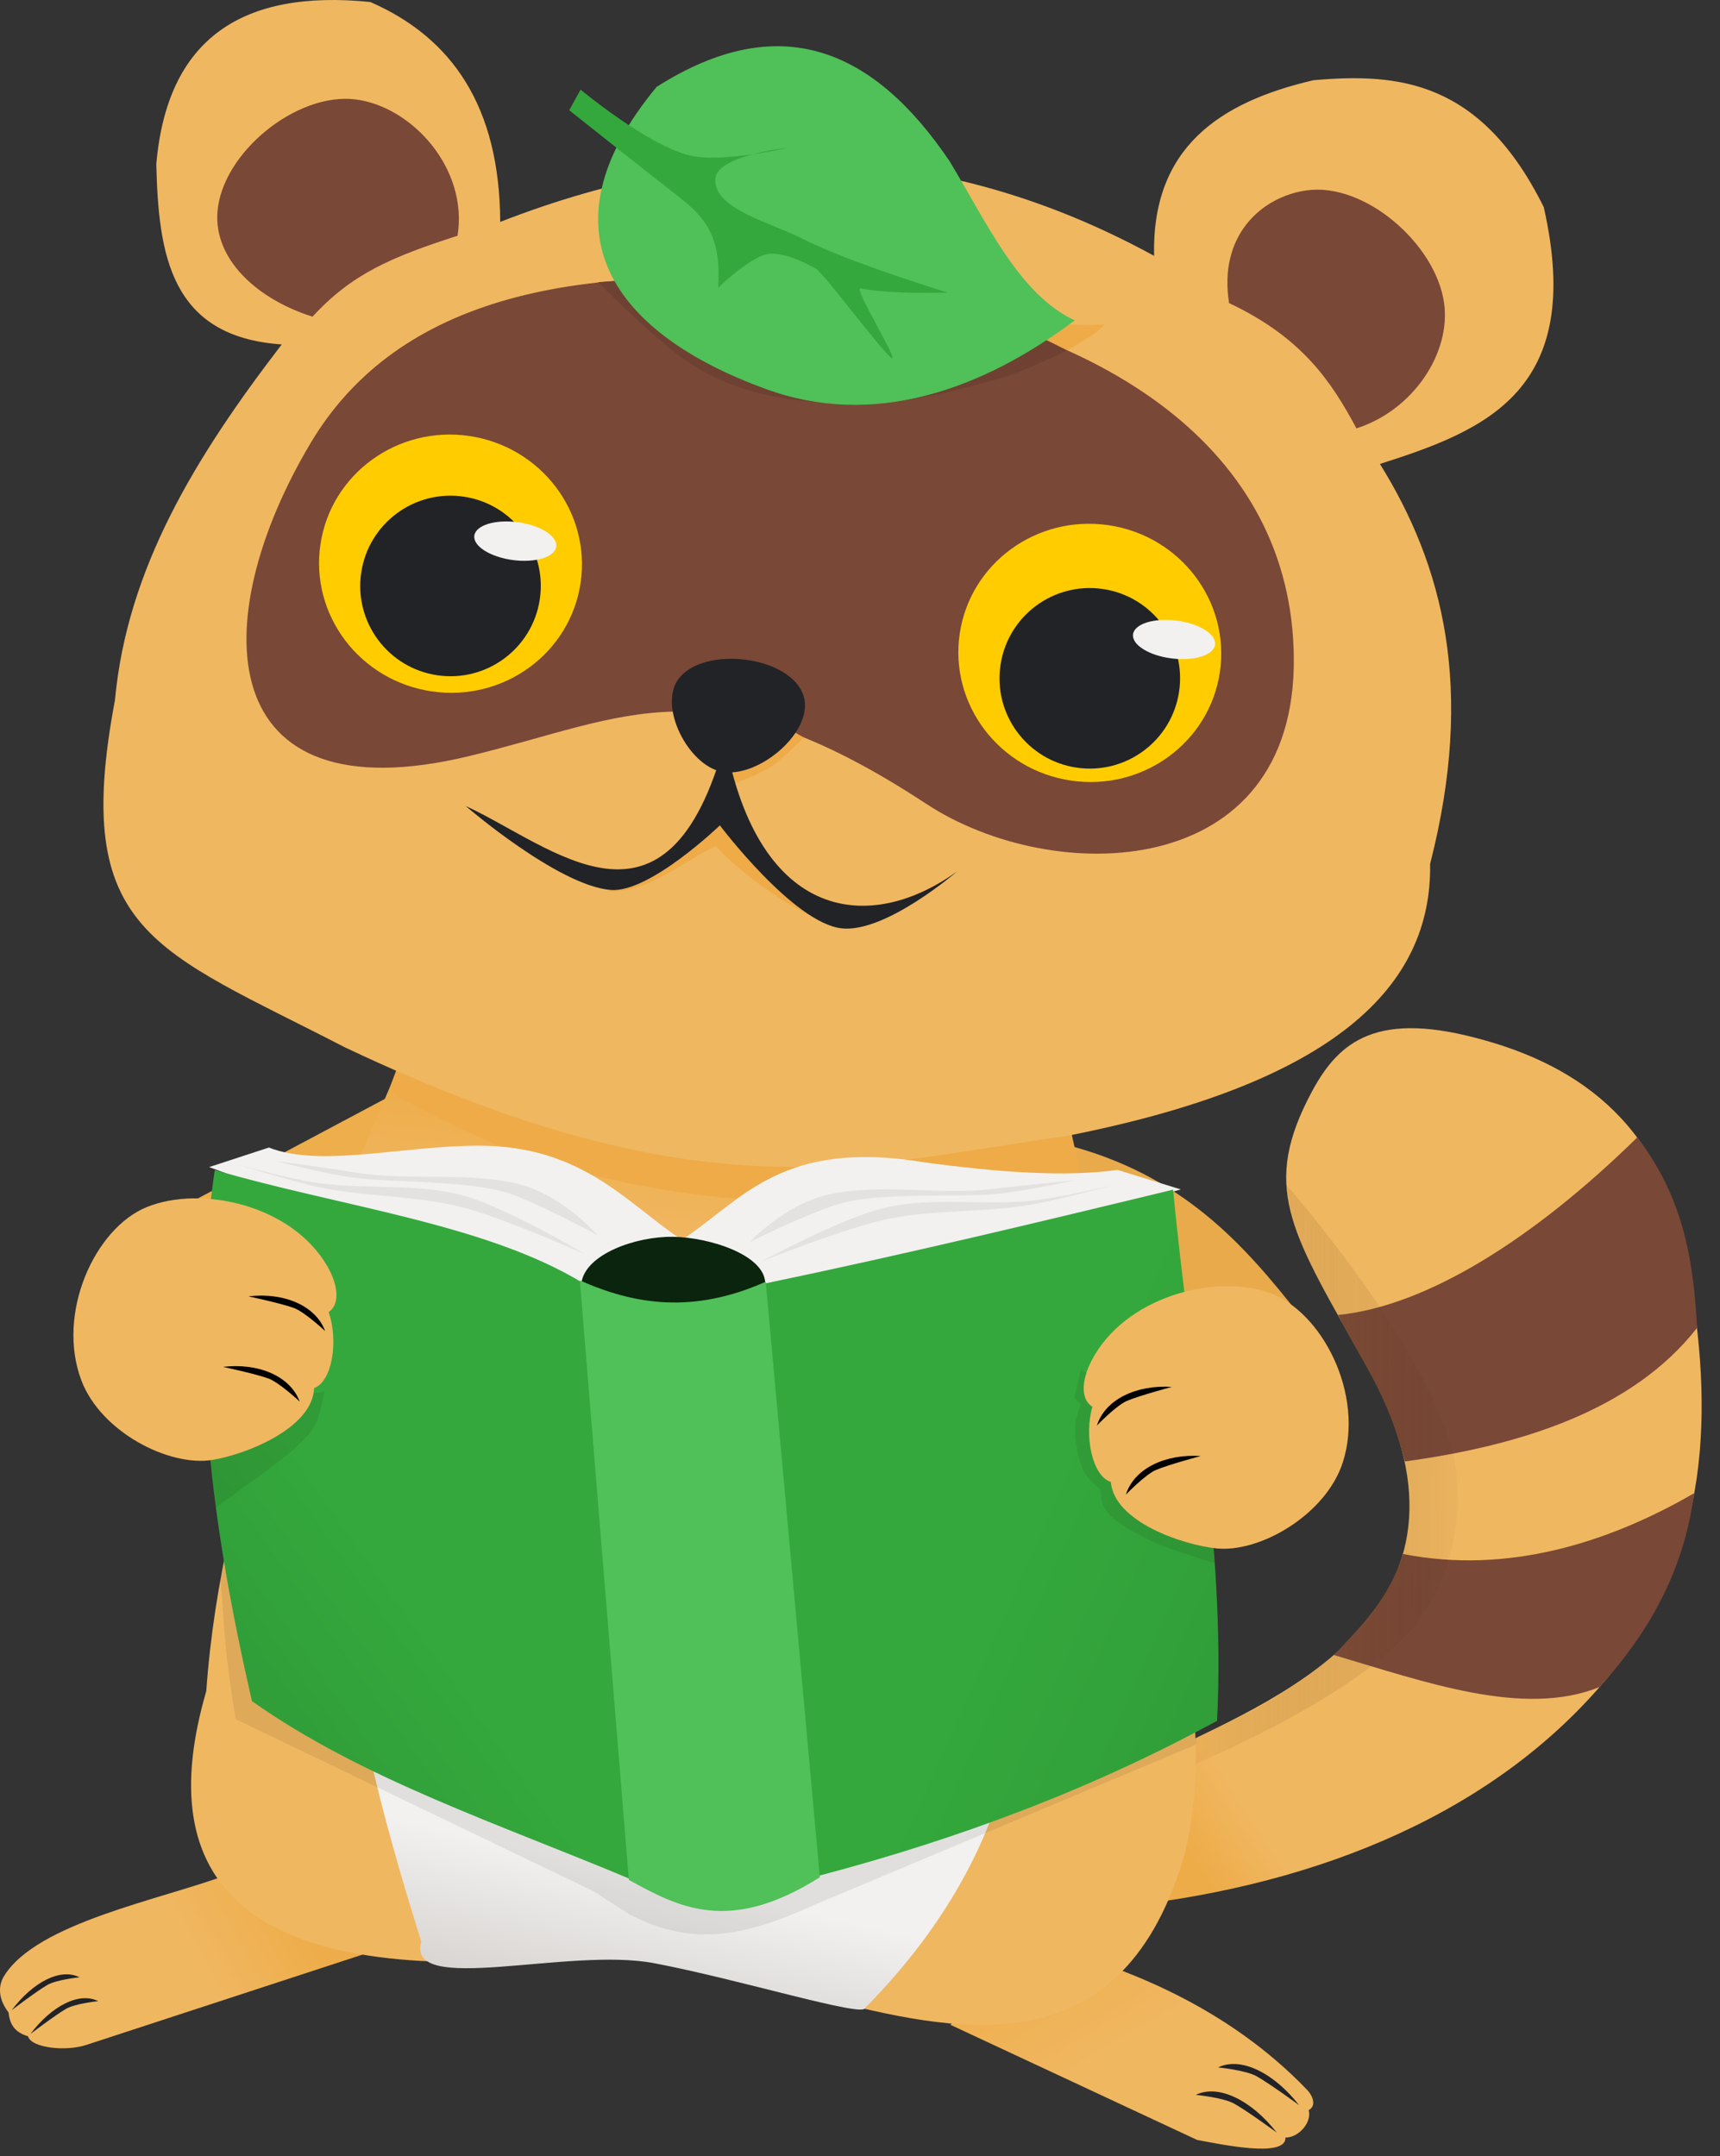 <?xml version="1.0" encoding="UTF-8" standalone="no"?>
<!-- Created with Inkscape (http://www.inkscape.org/) -->

<svg
   width="67mm"
   height="84mm"
   viewBox="0 0 67 84"
   version="1.1"
   id="svg2090"
   inkscape:version="1.1 (c68e22c387, 2021-05-23)"
   sodipodi:docname="ReadingJotoV3.svg"
   xmlns:inkscape="http://www.inkscape.org/namespaces/inkscape"
   xmlns:sodipodi="http://sodipodi.sourceforge.net/DTD/sodipodi-0.dtd"
   xmlns:xlink="http://www.w3.org/1999/xlink"
   xmlns="http://www.w3.org/2000/svg"
   xmlns:svg="http://www.w3.org/2000/svg"
   xmlns:rdf="http://www.w3.org/1999/02/22-rdf-syntax-ns#"
   xmlns:cc="http://creativecommons.org/ns#"
   xmlns:dc="http://purl.org/dc/elements/1.1/">
  <rect x="0" y="0" width="67" height="84" fill="#333333" stroke="none"/>
  <defs
     id="defs2084">
    <linearGradient
       gradientUnits="userSpaceOnUse"
       y2="161.503"
       x2="-132.215"
       y1="161.045"
       x1="-132.712"
       id="linearGradient1847-9-3"
       xlink:href="#linearGradient1845"
       gradientTransform="matrix(3.689,0,0,3.366,574.04,-387.084)" />
    <linearGradient
       id="linearGradient1845">
      <stop
         id="stop1841"
         offset="0"
         style="stop-color:#2e9635;stop-opacity:1" />
      <stop
         id="stop1843"
         offset="1"
         style="stop-color:#34a83c;stop-opacity:1" />
    </linearGradient>
    <linearGradient
       gradientUnits="userSpaceOnUse"
       y2="161.773"
       x2="-122.325"
       y1="162.6"
       x1="-116.743"
       id="linearGradient1855-7-9"
       xlink:href="#linearGradient1853"
       gradientTransform="matrix(2.799,-0.756,0.606,2.242,355.645,-296.306)" />
    <linearGradient
       id="linearGradient1853">
      <stop
         id="stop1849"
         offset="0"
         style="stop-color:#2e9635;stop-opacity:1;" />
      <stop
         id="stop1851"
         offset="1"
         style="stop-color:#2e9635;stop-opacity:0;" />
    </linearGradient>
    <linearGradient
       gradientTransform="matrix(0.493,0,0,0.383,172.767,46.731)"
       y2="17.749"
       x2="-263.572"
       y1="38.116"
       x1="-205.012"
       gradientUnits="userSpaceOnUse"
       id="linearGradient1325-0"
       xlink:href="#linearGradient1299" />
    <linearGradient
       id="linearGradient1299">
      <stop
         id="stop1295"
         offset="0"
         style="stop-color:#2a8931;stop-opacity:1" />
      <stop
         id="stop1297"
         offset="1"
         style="stop-color:#34a83c;stop-opacity:1" />
    </linearGradient>
    <linearGradient
       gradientTransform="matrix(0.493,0,0,0.383,172.767,46.731)"
       gradientUnits="userSpaceOnUse"
       y2="25.54"
       x2="-326.837"
       y1="47.392"
       x1="-366.517"
       id="linearGradient1301-1"
       xlink:href="#linearGradient1299" />
    <linearGradient
       gradientTransform="matrix(2.434,0,0,2.294,121.385,-362.104)"
       gradientUnits="userSpaceOnUse"
       y2="192.445"
       x2="-41.338"
       y1="189.438"
       x1="-40.613"
       id="linearGradient1359-0"
       xlink:href="#linearGradient1365" />
    <linearGradient
       id="linearGradient1365">
      <stop
         style="stop-color:#f2f1f0;stop-opacity:1"
         offset="0"
         id="stop1361" />
      <stop
         style="stop-color:#cfcbc7;stop-opacity:1"
         offset="1"
         id="stop1363" />
    </linearGradient>
    <linearGradient
       gradientUnits="userSpaceOnUse"
       y2="179.702"
       x2="-39.188"
       y1="176.461"
       x1="-38.787"
       id="linearGradient1222-19"
       xlink:href="#linearGradient1220"
       gradientTransform="matrix(2.434,0,0,2.434,121.385,-388.981)" />
    <linearGradient
       id="linearGradient1220">
      <stop
         id="stop1216"
         offset="0"
         style="stop-color:#eda73d;stop-opacity:1" />
      <stop
         id="stop1218"
         offset="1"
         style="stop-color:#f0b761;stop-opacity:1" />
    </linearGradient>
    <linearGradient
       y2="188.993"
       x2="-30.333"
       y1="188.355"
       x1="-29.34"
       gradientTransform="translate(-149.107,-54.254)"
       gradientUnits="userSpaceOnUse"
       id="linearGradient2283-4"
       xlink:href="#linearGradient1259" />
    <linearGradient
       id="linearGradient1259">
      <stop
         id="stop1255"
         offset="0"
         style="stop-color:#f0b761;stop-opacity:1;" />
      <stop
         id="stop1257"
         offset="1"
         style="stop-color:#eeac49;stop-opacity:1" />
    </linearGradient>
    <linearGradient
       gradientUnits="userSpaceOnUse"
       y2="163.031"
       x2="-113.287"
       y1="162.998"
       x1="-118.4"
       id="linearGradient1829-7-5"
       xlink:href="#linearGradient1827"
       gradientTransform="translate(-61.442,-34.344)" />
    <linearGradient
       id="linearGradient1827">
      <stop
         id="stop1823"
         offset="0"
         style="stop-color:#eeab48;stop-opacity:1" />
      <stop
         id="stop1825"
         offset="1"
         style="stop-color:#140c02;stop-opacity:0;" />
    </linearGradient>
    <linearGradient
       gradientUnits="userSpaceOnUse"
       y2="190.782"
       x2="-33.29"
       y1="192.553"
       x1="-32.206"
       id="linearGradient1432-5"
       xlink:href="#linearGradient1371" />
    <linearGradient
       id="linearGradient1371">
      <stop
         id="stop1367"
         offset="0"
         style="stop-color:#f0b761;stop-opacity:1;" />
      <stop
         id="stop1369"
         offset="1"
         style="stop-color:#eead4a;stop-opacity:1" />
    </linearGradient>
    <linearGradient
       gradientUnits="userSpaceOnUse"
       y2="190.226"
       x2="-45.235"
       y1="191.061"
       x1="-46.772"
       id="linearGradient1373-6"
       xlink:href="#linearGradient1371"
       gradientTransform="matrix(2.434,0,0,2.434,121.385,-388.981)" />
    <linearGradient
       gradientTransform="matrix(0.493,0,0,0.383,317.729,119.883)"
       y2="17.749"
       x2="-263.572"
       y1="38.116"
       x1="-205.012"
       gradientUnits="userSpaceOnUse"
       id="linearGradient1325-0-4"
       xlink:href="#linearGradient1299" />
    <linearGradient
       gradientTransform="matrix(0.493,0,0,0.383,317.729,119.883)"
       gradientUnits="userSpaceOnUse"
       y2="25.54"
       x2="-326.837"
       y1="47.392"
       x1="-366.517"
       id="linearGradient1301-1-6"
       xlink:href="#linearGradient1299" />
  </defs>
  <sodipodi:namedview
     id="base"
     pagecolor="#ffffff"
     bordercolor="#666666"
     borderopacity="1.0"
     inkscape:pageopacity="0.0"
     inkscape:pageshadow="2"
     inkscape:zoom="1.979899"
     inkscape:cx="93.439111"
     inkscape:cy="177.02923"
     inkscape:document-units="mm"
     inkscape:current-layer="layer1"
     showgrid="false"
     inkscape:snap-nodes="false"
     inkscape:window-width="2560"
     inkscape:window-height="1377"
     inkscape:window-x="-8"
     inkscape:window-y="-8"
     inkscape:window-maximized="1"
     inkscape:pagecheckerboard="0" />
  <g
     inkscape:label="Ebene 1"
     inkscape:groupmode="layer"
     id="layer1">
    <path
       id="path1481-9"
       d="m 8.848,73.038 c -2.619,0.976 -7.399,1.866 -8.685,3.934 -0.188,0.302 -0.303,0.807 0.171,1.43 0.047,0.449 0.231,0.771 0.756,0.924 0.133,0.461 1.472,0.6 2.27,0.339 l 10.815,-3.537 z"
       style="display:inline;fill:url(#linearGradient1373-6);fill-opacity:1;stroke:none;stroke-width:0.644px;stroke-linecap:butt;stroke-linejoin:miter;stroke-opacity:1"
       inkscape:connector-curvature="0" />
    <path
       id="path1638-0"
       d="m 41.465,44.579 c 4.592,1.171 6.978,3.888 9.17,6.674 l -1.926,5.285 -8.625,-7.187 z"
       style="display:inline;opacity:0.97;fill:#eeae4c;fill-opacity:1;stroke:none;stroke-width:0.644px;stroke-linecap:butt;stroke-linejoin:miter;stroke-opacity:1"
       inkscape:connector-curvature="0"
       sodipodi:nodetypes="ccccc" />
    <path
       id="path1638-82-9"
       d="m 14.988,42.812 -10.694,5.692 2.587,6.325 8.624,-7.187 z"
       style="display:inline;fill:#eeae4c;fill-opacity:1;stroke:none;stroke-width:0.644px;stroke-linecap:butt;stroke-linejoin:miter;stroke-opacity:1"
       inkscape:connector-curvature="0" />
    <g
       style="display:inline"
       id="g1439-6"
       transform="matrix(2.907,0,0,2.798,136.955,-458.754)">
      <path
         style="display:inline;fill:url(#linearGradient1432-5);fill-opacity:1;stroke:none;stroke-width:0.265px;stroke-linecap:butt;stroke-linejoin:miter;stroke-opacity:1"
         d="m -33.225,191.031 c 1.196,0.294 2.577,0.887 3.625,2.021 0.089,0.096 0.125,0.231 0.024,0.285 0.046,0.178 -0.142,0.386 -0.311,0.382 0.011,0.293 -0.88,0.09 -1.183,0.034 l -3.307,-1.604 z"
         id="path1479-00"
         inkscape:connector-curvature="0" />
      <g
         transform="translate(-1.916,0.582)"
         style="fill:#222327;fill-opacity:1;stroke:none"
         id="g2018-8">
        <path
           id="path1066-0-0-3-9-2-5-3-3"
           d="m -27.788,192.687 c -0.336,-0.447 -0.779,-0.681 -1.086,-0.526 0,0 0.37,0.037 0.516,0.123 0.179,0.104 0.57,0.403 0.57,0.403 z"
           style="display:inline;fill:#222327;fill-opacity:1;stroke:none;stroke-width:0.105px;stroke-linecap:butt;stroke-linejoin:miter;stroke-opacity:1"
           inkscape:connector-curvature="0" />
        <path
           style="display:inline;fill:#222327;fill-opacity:1;stroke:none;stroke-width:0.105px;stroke-linecap:butt;stroke-linejoin:miter;stroke-opacity:1"
           d="m -28.087,193.069 c -0.336,-0.447 -0.779,-0.681 -1.086,-0.526 0,0 0.37,0.037 0.516,0.123 0.179,0.104 0.57,0.403 0.57,0.403 z"
           id="path1066-0-0-3-1-5-8-7-4-5"
           inkscape:connector-curvature="0" />
      </g>
    </g>
    <g
       id="g2736"
       transform="matrix(2.434,0,0,2.434,483.261,-255.494)">
      <path
         id="path1477-9-0-9"
         d="m -179.86,133.002 c 1.9,-0.911 5.352,-2.341 3.174,-6.192 -1.169,-2.067 -1.661,-2.781 -0.936,-4.232 0.409,-0.818 0.937,-1.415 2.539,-1.036 1.725,0.408 3.104,1.357 3.508,3.474 0.439,2.298 0.471,4.589 -1.052,6.565 -1.732,2.247 -4.517,3.461 -7.6,3.859 z"
         style="display:inline;fill:url(#linearGradient2283-4);fill-opacity:1;stroke:none;stroke-width:0.265px;stroke-linecap:butt;stroke-linejoin:miter;stroke-opacity:1"
         inkscape:connector-curvature="0" />
      <path
         style="display:inline;fill:#7a4837;fill-opacity:1;stroke:none;stroke-width:0.265px;stroke-linecap:butt;stroke-linejoin:miter;stroke-opacity:1"
         d="m -177.132,126.015 c 1.398,-0.137 3.112,-1.197 4.787,-2.84 0.769,0.984 0.906,2.063 0.959,3.047 -1.037,1.323 -2.824,1.884 -4.677,2.138 -0.291,-1.133 -0.697,-1.597 -1.068,-2.346 z"
         id="path2041-6-9-4"
         inkscape:connector-curvature="0" />
      <path
         style="display:inline;fill:#7a4837;fill-opacity:1;stroke:none;stroke-width:0.265px;stroke-linecap:butt;stroke-linejoin:miter;stroke-opacity:1"
         d="m -176.091,129.841 c 1.678,0.331 3.299,-0.185 4.657,-0.973 -0.147,1.135 -0.643,2.147 -1.515,3.103 -1.222,0.494 -2.813,-0.092 -4.249,-0.512 0.468,-0.494 0.882,-0.911 1.107,-1.618 z"
         id="path2043-8-5-9"
         inkscape:connector-curvature="0" />
      <path
         id="path1821-3-0"
         d="m -177.957,123.934 c 0,0 2.44,2.779 2.708,4.52 0.127,0.826 -0.095,1.761 -0.585,2.439 -0.921,1.275 -4.009,2.489 -4.009,2.489 l -0.013,-0.38 c 0.904,-0.446 1.695,-0.699 2.919,-1.756 0.784,-0.847 1.057,-1.786 0.886,-2.809 -0.129,-0.769 -0.692,-1.679 -1.089,-2.427 -0.234,-0.405 -0.448,-0.817 -0.594,-1.182 -0.147,-0.365 -0.211,-0.676 -0.223,-0.894 z"
         style="display:inline;opacity:0.294;fill:url(#linearGradient1829-7-5);fill-opacity:1;stroke:none;stroke-width:0.265px;stroke-linecap:butt;stroke-linejoin:miter;stroke-opacity:1"
         inkscape:connector-curvature="0" />
    </g>
    <path
       id="path1466-6"
       d="m 15.597,41.407 c -3.457,7.985 -6.958,15.962 -7.562,24.475 -2.167,7.433 1.474,11.385 13.335,10.408 3.498,-0.507 6.931,0.66 11.221,1.708 4.944,1.207 11.219,2.516 13.579,-5.854 1.145,-4.812 -0.363,-10.003 -1.382,-15.124 l -3.066,-12.838 c -7.407,-7.379 -24.194,-4.514 -26.125,-2.774 z"
       style="display:inline;fill:url(#linearGradient1222-19);fill-opacity:1;stroke:none;stroke-width:0.644px;stroke-linecap:butt;stroke-linejoin:miter;stroke-opacity:1"
       inkscape:connector-curvature="0" />
    <path
       id="path1475-4"
       d="m 16.41,75.644 c -3.136,-10.09 -5.365,-19.565 3.011,-24.523 4.659,-2.758 10.831,-3.397 15.046,1.353 7.894,8.899 6.272,18.647 -0.767,25.747 -0.012,0.396 -4.876,-1.105 -8.212,-1.74 -3.364,-0.641 -9.69,1.295 -9.078,-0.838 z"
       style="display:inline;fill:url(#linearGradient1359-0);fill-opacity:1;stroke:none;stroke-width:0.605px;stroke-linecap:butt;stroke-linejoin:miter;stroke-opacity:1"
       inkscape:connector-curvature="0" />
    <path
       style="fill:#eeab48;fill-opacity:1;stroke:none;stroke-width:0.265px;stroke-linecap:butt;stroke-linejoin:miter;stroke-opacity:1"
       d="m 15.6,41.251 -0.47,1.27 c 0,0 4.009,2.212 6.233,2.819 2.354,0.643 4.764,1.149 7.197,1.343 2.821,0.225 5.666,0.015 8.486,-0.215 1.693,-0.138 5.048,-0.698 5.048,-0.698 l -0.483,-2.202 -25.242,-3.061 z"
       id="path2357"
       inkscape:connector-curvature="0"
       sodipodi:nodetypes="ccssscccc" />
    <path
       id="path1466-0-90"
       d="m 13.454,40.81 c 13.994,6.632 20.133,4.56 28.138,3.435 10.424,-2.056 14.191,-5.828 14.116,-10.589 1.757,-6.861 0.498,-11.635 -1.955,-15.582 4.115,-1.31 8.003,-2.852 6.382,-10.004 -2.452,-4.945 -5.663,-5.235 -8.969,-4.945 -3.68,0.854 -6.306,2.642 -6.21,6.842 -8.267,-4.52 -16.771,-4.716 -25.471,-1.322 -0.019,-4.523 -1.899,-7.186 -5.06,-8.567 -4.972,-0.503 -7.917,1.408 -8.337,6.325 0.088,3.494 0.535,6.719 4.887,7.015 -3.367,4.385 -6.026,8.734 -6.497,13.857 -1.715,9.089 1.533,9.685 8.976,13.537 z"
       style="display:inline;fill:#f0b761;fill-opacity:1;stroke:none;stroke-width:0.644px;stroke-linecap:butt;stroke-linejoin:miter;stroke-opacity:1"
       inkscape:connector-curvature="0" />
    <path
       id="path1471-2"
       d="m 47.878,11.809 c 2.877,1.354 4.003,3.098 4.96,4.879 2.186,-0.695 3.687,-2.912 3.415,-4.879 -0.316,-2.29 -3.079,-4.718 -5.367,-4.391 -1.756,0.251 -3.43,1.762 -3.009,4.391 z"
       style="display:inline;fill:#7a4837;fill-opacity:1;stroke:none;stroke-width:0.644px;stroke-linecap:butt;stroke-linejoin:miter;stroke-opacity:1"
       inkscape:connector-curvature="0" />
    <path
       id="path1473-7"
       d="m 18.281,29.454 c -10.051,2.424 -10.287,-5.304 -6.18,-12.197 3.145,-5.277 9.688,-7.38 20.409,-6.017 10.611,1.349 17.818,6.303 17.889,14.392 0.076,8.753 -9.364,8.936 -14.307,5.69 -8.55,-5.614 -11.591,-3.369 -17.812,-1.869 z"
       style="display:inline;fill:#7a4837;fill-opacity:1;stroke:none;stroke-width:0.644px;stroke-linecap:butt;stroke-linejoin:miter;stroke-opacity:1"
       inkscape:connector-curvature="0" />
    <path
       style="display:inline;fill:none;stroke:none;stroke-width:0.358;stroke-linecap:round;stroke-linejoin:miter;stroke-miterlimit:4;stroke-dasharray:none;stroke-opacity:1"
       d="m 22.901,65.43 c 1.468,1.155 2.914,2.444 4.168,4.88"
       id="path879-1-7"
       inkscape:connector-curvature="0" />
    <path
       style="display:inline;fill:none;stroke:none;stroke-width:0.358;stroke-linecap:round;stroke-linejoin:miter;stroke-miterlimit:4;stroke-dasharray:none;stroke-opacity:1"
       d="m 27.622,66.833 c -2.073,0.159 -3.756,1.441 -5.179,2.25"
       id="path881-3-6"
       inkscape:connector-curvature="0" />
    <path
       id="path1471-9-6"
       d="m 17.823,9.183 c -2.589,0.837 -4.118,1.488 -5.65,3.154 -2.186,-0.695 -3.838,-2.244 -3.703,-4.074 0.17,-2.305 3.072,-4.669 5.367,-4.391 2.197,0.266 4.407,2.682 3.986,5.311 z"
       style="display:inline;fill:#7a4837;fill-opacity:1;stroke:none;stroke-width:0.644px;stroke-linecap:butt;stroke-linejoin:miter;stroke-opacity:1"
       inkscape:connector-curvature="0" />
    <path
       style="display:inline;fill:#eeab48;fill-opacity:1;stroke:none;stroke-width:0.644px;stroke-linecap:butt;stroke-linejoin:miter;stroke-opacity:1"
       d="m 28.623,30.512 c 0,0 0.966,-0.354 1.394,-0.632 0.484,-0.314 1.294,-1.15 1.294,-1.15 l -0.431,-0.244 -2.041,0.934 -0.733,0.517 z"
       id="path1801-0-0"
       inkscape:connector-curvature="0" />
    <path
       style="display:inline;fill:#222327;fill-opacity:1;stroke:none;stroke-width:0.372px;stroke-linecap:butt;stroke-linejoin:miter;stroke-opacity:1"
       d="m 26.426,26.457 c 0.97,-1.322 4.379,-0.912 4.875,0.651 0.439,1.382 -1.767,3.234 -3.19,2.956 -1.303,-0.255 -2.471,-2.537 -1.686,-3.607 z"
       id="path1011-5-0"
       inkscape:connector-curvature="0" />
    <path
       style="display:inline;fill:#eeab48;fill-opacity:1;stroke:none;stroke-width:0.644px;stroke-linecap:butt;stroke-linejoin:miter;stroke-opacity:1"
       d="m 23.779,34.738 c 1.518,-0.015 2.75,-1.118 4.097,-1.782 1.146,1.235 3.164,2.628 4.614,3.105 l -4.499,-4.772 -1.495,1.552 c -0.759,0.962 -2.087,1.166 -3.277,1.552 z"
       id="path1799-2-9"
       inkscape:connector-curvature="0" />
    <path
       style="display:inline;fill:#222327;fill-opacity:1;stroke:none;stroke-width:0.381px;stroke-linecap:butt;stroke-linejoin:miter;stroke-opacity:1"
       d="m 28.248,28.86 c -2.248,8.339 -6.718,4.096 -10.109,2.539 0,0 3.6,3.108 5.654,3.271 1.512,0.12 4.249,-2.516 4.249,-2.516 0,0 2.869,3.806 4.744,4.012 1.719,0.188 4.505,-2.225 4.505,-2.225 -3.403,2.464 -7.735,1.964 -9.044,-5.081 z"
       id="path1013-0-7"
       inkscape:connector-curvature="0" />
    <path
       style="display:inline;fill:#6e4132;fill-opacity:1;stroke:none;stroke-width:0.644px;stroke-linecap:butt;stroke-linejoin:miter;stroke-opacity:1"
       d="m 23.296,10.991 c 0,0 2.345,2.358 3.556,3.15 1.804,1.18 3.741,1.492 5.895,1.586 2.223,0.097 4.032,-0.392 6.18,-0.976 0.952,-0.259 2.668,-1.115 2.668,-1.115 l -1.245,-0.633 c -5.731,-0.749 -11.99,-2.404 -17.054,-2.011 z"
       id="path1786-8-8"
       inkscape:connector-curvature="0" />
    <ellipse
       ry="5.028"
       rx="5.122"
       cy="19.169"
       cx="20.561"
       id="path992-7-8-6-4"
       style="display:inline;fill:#ffcc00;fill-opacity:1;stroke:none;stroke-width:1.498;stroke-linecap:round;stroke-miterlimit:4;stroke-dasharray:none;stroke-opacity:1"
       transform="rotate(8.377)" />
    <circle
       r="3.517"
       cy="20.027"
       cx="20.687"
       id="path994-1-0-0-3"
       style="display:inline;fill:#222327;fill-opacity:1;stroke:none;stroke-width:1.549;stroke-linecap:round;stroke-miterlimit:4;stroke-dasharray:none;stroke-opacity:1"
       transform="rotate(8.377)" />
    <path
       style="display:inline;fill:#eeab48;fill-opacity:1;stroke:none;stroke-width:0.644px;stroke-linecap:butt;stroke-linejoin:miter;stroke-opacity:1"
       d="m 41.574,13.651 c 0.515,-0.327 1.115,-0.618 1.457,-1.02 -0.751,0.062 -0.813,0.028 -1.703,-0.007 l -0.876,0.47 z"
       id="path1819-7-6"
       inkscape:connector-curvature="0" />
    <ellipse
       ry="5.028"
       rx="5.122"
       cy="18.979"
       cx="45.704"
       id="path992-7-3-2-8"
       style="display:inline;fill:#ffcc00;fill-opacity:1;stroke:none;stroke-width:1.498;stroke-linecap:round;stroke-miterlimit:4;stroke-dasharray:none;stroke-opacity:1"
       transform="rotate(8.377)" />
    <circle
       r="3.517"
       cy="19.959"
       cx="45.848"
       id="path994-1-07-1-6"
       style="display:inline;fill:#222327;fill-opacity:1;stroke:none;stroke-width:1.549;stroke-linecap:round;stroke-miterlimit:4;stroke-dasharray:none;stroke-opacity:1"
       transform="rotate(8.377)" />
    <path
       id="path1569-4"
       d="m 25.573,3.388 c 4.79,-3.048 8.448,-1.498 11.409,2.88 1.461,2.408 2.721,5.22 4.885,6.211 -3.663,2.745 -7.859,4.193 -12.017,2.683 -5.881,-2.135 -8.947,-6.12 -4.276,-11.774 z"
       style="display:inline;fill:#50c058;fill-opacity:1;stroke:none;stroke-width:0.446px;stroke-linecap:butt;stroke-linejoin:miter;stroke-opacity:1"
       inkscape:connector-curvature="0" />
    <path
       id="path1573-2"
       d="m 22.615,3.492 c 0,0 2.616,2.174 4.249,2.564 1.273,0.304 3.809,-0.298 3.809,-0.298 0,0 -2.779,0.295 -2.812,1.226 -0.042,1.173 2.168,1.683 3.406,2.32 1.773,0.912 5.649,2.094 5.649,2.094 0,0 -2.275,0.074 -3.395,-0.165 -0.304,-0.065 1.506,2.86 1.219,2.723 -0.287,-0.137 -2.671,-3.337 -2.953,-3.489 -0.563,-0.303 -1.128,-0.576 -1.741,-0.586 -0.69,-0.012 -2.068,1.324 -2.068,1.324 0.119,-1.915 -0.442,-2.683 -1.514,-3.52 -1.52,-1.187 -4.291,-3.39 -4.291,-3.39 z"
       style="display:inline;fill:#34a83c;fill-opacity:1;stroke:none;stroke-width:0.487px;stroke-linecap:butt;stroke-linejoin:miter;stroke-opacity:1"
       inkscape:connector-curvature="0" />
    <path
       style="display:inline;fill:#f2f1f0;fill-opacity:1;stroke:none;stroke-width:0.115px;stroke-linecap:butt;stroke-linejoin:miter;stroke-opacity:1"
       d="m 8.147,45.466 2.328,-0.761 c 2.03,0.795 5.195,-0.077 8.194,-0.072 3.974,0.005 5.713,2.193 7.792,3.603 l -4.3,2.409 z"
       id="path1663-3"
       inkscape:connector-curvature="0" />
    <path
       style="fill:#150e02;fill-opacity:0.081;stroke:none;stroke-width:0.265px;stroke-linecap:butt;stroke-linejoin:miter;stroke-opacity:1"
       d="m 46.572,67.972 -14.956,6.281 c -3.1,1.422 -4.955,1.406 -7.077,0.336 L 23.099,73.667 9.177,66.973 c -0.558,-3.502 -0.394,-3.504 -0.593,-5.406 l 0.425,-1.813 37.658,7.556 z"
       id="path2960"
       inkscape:connector-curvature="0"
       sodipodi:nodetypes="ccccccccc" />
    <path
       style="display:inline;fill:url(#linearGradient1301-1);fill-opacity:1;stroke:none;stroke-width:0.115px;stroke-linecap:butt;stroke-linejoin:miter;stroke-opacity:1"
       d="m 8.366,45.578 c 4.884,1.434 10.551,2.089 14.361,4.417 l 1.901,23.24 c -5.095,-2.147 -10.523,-3.924 -14.814,-6.965 -1.539,-6.702 -2.498,-13.51 -1.448,-20.691 z"
       id="path1655-2"
       inkscape:connector-curvature="0" />
    <path
       style="display:inline;fill:#f2f1f0;fill-opacity:1;stroke:none;stroke-width:0.115px;stroke-linecap:butt;stroke-linejoin:miter;stroke-opacity:1"
       d="m 26.606,48.272 c 2.307,-1.527 3.842,-3.919 9.427,-2.987 2.871,0.387 5.49,0.576 7.495,0.29 l 2.467,0.761 -16.434,4.708 z"
       id="path1665-6"
       inkscape:connector-curvature="0" />
    <path
       style="display:inline;fill:url(#linearGradient1325-0);fill-opacity:1;stroke:none;stroke-width:0.115px;stroke-linecap:butt;stroke-linejoin:miter;stroke-opacity:1"
       d="m 29.804,49.999 c 5.504,-1.145 10.757,-2.412 15.893,-3.653 0.64,6.897 2.062,13.794 1.712,20.691 -4.794,2.614 -9.999,4.588 -15.538,6.043 z"
       id="path1657-6"
       inkscape:connector-curvature="0" />
    <path
       style="display:inline;fill:#0b240d;fill-opacity:1;stroke:none;stroke-width:0.115px;stroke-linecap:butt;stroke-linejoin:miter;stroke-opacity:1"
       d="m 22.648,49.981 c 0.152,-1.12 2.114,-1.818 3.562,-1.799 1.459,0.019 3.656,0.733 3.597,1.867 -0.071,1.354 -4.528,1.899 -4.528,1.899 0,0 -2.764,-0.982 -2.631,-1.967 z"
       id="path1661-5"
       inkscape:connector-curvature="0" />
    <path
       style="display:inline;fill:#50c058;fill-opacity:1;stroke:none;stroke-width:0.115px;stroke-linecap:butt;stroke-linejoin:miter;stroke-opacity:1"
       d="m 22.587,49.88 c 2.105,0.937 4.396,1.322 7.242,0.051 l 2.107,23.201 c -3.526,2.226 -5.49,1.179 -7.44,0.102 z"
       id="path1659-7"
       inkscape:connector-curvature="0" />
    <path
       style="fill:#150e02;fill-opacity:0.081;stroke:none;stroke-width:0.265px;stroke-linecap:butt;stroke-linejoin:miter;stroke-opacity:1"
       d="m 42.107,53.349 -0.26,1.11 0.26,0.236 c 0,0 -0.185,0.464 -0.213,0.709 -0.042,0.368 -0.003,0.747 0.071,1.11 0.066,0.327 0.153,0.662 0.331,0.945 0.142,0.226 0.567,0.567 0.567,0.567 0,0 0.028,0.523 0.165,0.732 0.369,0.56 1.038,0.865 1.63,1.181 0.659,0.352 1.394,0.541 2.102,0.78 0.179,0.06 0.543,0.165 0.543,0.165 l -0.165,-4.394 z"
       id="path2970"
       inkscape:connector-curvature="0"
       sodipodi:nodetypes="cccssscsssccc" />
    <g
       transform="matrix(0.965,-0.261,0.333,1.231,621.005,62.365)"
       id="g2843">
      <path
         inkscape:connector-curvature="0"
         style="display:inline;fill:#f0b761;fill-opacity:1;stroke:none;stroke-width:0.491px;stroke-linecap:butt;stroke-linejoin:miter;stroke-opacity:1"
         d="m -556.148,-125.523 c 1.88,-1.605 5.48,-1.589 7.348,-0.593 1.818,0.969 2.581,3.77 1.062,5.601 -1.166,1.406 -4.048,2.017 -5.647,1.523 -1.24,-0.383 -3.551,-1.593 -3.277,-2.797 -0.643,-0.319 -0.539,-1.579 0.072,-2.363 -0.385,-0.325 -0.122,-0.89 0.442,-1.371 z"
         id="path1166-9-8-8" />
      <g
         transform="matrix(0.261,0.808,-1.026,0.414,-353.72,-171.066)"
         id="g1955-59"
         style="display:inline;stroke:none">
        <path
           inkscape:connector-curvature="0"
           id="path1066-0-0-3-9-2-5-4"
           d="m -36.8,185.259 c -0.961,1.026 -1.347,2.225 -0.828,2.919 0,0 -0.068,-0.932 0.079,-1.332 0.18,-0.489 0.748,-1.587 0.748,-1.587 z"
           style="display:inline;fill:#000000;fill-opacity:1;stroke:none;stroke-width:0.265px;stroke-linecap:butt;stroke-linejoin:miter;stroke-opacity:1" />
        <path
           inkscape:connector-curvature="0"
           style="display:inline;fill:#000000;fill-opacity:1;stroke:none;stroke-width:0.265px;stroke-linecap:butt;stroke-linejoin:miter;stroke-opacity:1"
           d="m -34.145,185.557 c -0.961,1.026 -1.347,2.225 -0.828,2.919 0,0 -0.068,-0.932 0.079,-1.332 0.18,-0.489 0.748,-1.587 0.748,-1.587 z"
           id="path1066-0-0-3-1-5-8-7-7" />
      </g>
    </g>
    <g
       transform="matrix(-2.434,0,0,2.434,-67.18,-390.69)"
       style="display:inline;fill:#222327;fill-opacity:1;stroke:none"
       id="g2018-0-7">
      <path
         style="display:inline;fill:#222327;fill-opacity:1;stroke:none;stroke-width:0.105px;stroke-linecap:butt;stroke-linejoin:miter;stroke-opacity:1"
         d="m -27.788,192.687 c -0.336,-0.447 -0.779,-0.681 -1.086,-0.526 0,0 0.37,0.037 0.516,0.123 0.179,0.104 0.57,0.403 0.57,0.403 z"
         id="path1066-0-0-3-9-2-5-3-4-3"
         inkscape:connector-curvature="0" />
      <path
         id="path1066-0-0-3-1-5-8-7-4-6-1"
         d="m -28.087,193.069 c -0.336,-0.447 -0.779,-0.681 -1.086,-0.526 0,0 0.37,0.037 0.516,0.123 0.179,0.104 0.57,0.403 0.57,0.403 z"
         style="display:inline;fill:#222327;fill-opacity:1;stroke:none;stroke-width:0.105px;stroke-linecap:butt;stroke-linejoin:miter;stroke-opacity:1"
         inkscape:connector-curvature="0" />
    </g>
    <g
       transform="matrix(2.434,0,0,2.434,121.385,-388.981)"
       style="display:inline"
       id="g1272-7">
      <path
         id="path1205-0"
         d="m -46.071,178.449 c 0,0 0.796,0.218 1.203,0.284 0.8,0.13 1.641,0.001 2.422,0.217 0.691,0.191 1.938,0.935 1.938,0.935 0,0 -1.29,-0.577 -1.971,-0.752 -0.741,-0.19 -1.523,-0.162 -2.272,-0.317 -0.447,-0.093 -1.32,-0.367 -1.32,-0.367 z"
         style="fill:#e4e2e0;fill-opacity:1;stroke:none;stroke-width:0.265px;stroke-linecap:butt;stroke-linejoin:miter;stroke-opacity:1"
         inkscape:connector-curvature="0" />
      <path
         id="path1205-6-5"
         d="m -45.469,178.391 c 0,0 0.921,0.126 1.328,0.192 0.8,0.13 1.833,-0.024 2.614,0.192 0.691,0.191 1.224,0.812 1.224,0.812 0,0 -0.64,-0.363 -1.291,-0.628 -0.649,-0.264 -1.817,-0.209 -2.564,-0.292 -0.454,-0.051 -1.311,-0.276 -1.311,-0.276 z"
         style="display:inline;fill:#e4e2e0;fill-opacity:1;stroke:none;stroke-width:0.265px;stroke-linecap:butt;stroke-linejoin:miter;stroke-opacity:1"
         inkscape:connector-curvature="0" />
    </g>
    <g
       transform="matrix(-2.432,-0.095,-0.095,2.432,-51.766,-392.186)"
       style="display:inline"
       id="g1272-4-2">
      <path
         id="path1205-69-6"
         d="m -46.071,178.449 c 0,0 0.796,0.218 1.203,0.284 0.8,0.13 1.641,0.001 2.422,0.217 0.691,0.191 1.938,0.935 1.938,0.935 0,0 -1.29,-0.577 -1.971,-0.752 -0.741,-0.19 -1.523,-0.162 -2.272,-0.317 -0.447,-0.093 -1.32,-0.367 -1.32,-0.367 z"
         style="fill:#e4e2e0;fill-opacity:1;stroke:none;stroke-width:0.265px;stroke-linecap:butt;stroke-linejoin:miter;stroke-opacity:1"
         inkscape:connector-curvature="0" />
      <path
         id="path1205-6-8-8"
         d="m -45.469,178.391 c 0,0 0.921,0.126 1.328,0.192 0.8,0.13 1.833,-0.024 2.614,0.192 0.691,0.191 1.224,0.812 1.224,0.812 0,0 -0.64,-0.363 -1.291,-0.628 -0.649,-0.264 -1.817,-0.209 -2.564,-0.292 -0.454,-0.051 -1.311,-0.276 -1.311,-0.276 z"
         style="display:inline;fill:#e4e2e0;fill-opacity:1;stroke:none;stroke-width:0.265px;stroke-linecap:butt;stroke-linejoin:miter;stroke-opacity:1"
         inkscape:connector-curvature="0" />
    </g>
    <ellipse
       style="opacity:1;fill:#f2f1f0;fill-opacity:1;fill-rule:nonzero;stroke:none;stroke-width:0.529;stroke-linecap:round;stroke-linejoin:round;stroke-miterlimit:4;stroke-dasharray:none;stroke-dashoffset:0;stroke-opacity:1;paint-order:stroke markers fill"
       id="path3546-8-2"
       cx="48.474"
       cy="19.038"
       rx="1.61"
       ry="0.743"
       transform="rotate(7.137)" />
    <ellipse
       style="opacity:1;fill:#f2f1f0;fill-opacity:1;fill-rule:nonzero;stroke:none;stroke-width:0.529;stroke-linecap:round;stroke-linejoin:round;stroke-miterlimit:4;stroke-dasharray:none;stroke-dashoffset:0;stroke-opacity:1;paint-order:stroke markers fill"
       id="path3546-8-6-3"
       cx="22.693"
       cy="18.23"
       rx="1.61"
       ry="0.743"
       transform="rotate(7.628)" />
    <path
       style="fill:#150e02;fill-opacity:0.087;stroke:none;stroke-width:0.265px;stroke-linecap:butt;stroke-linejoin:miter;stroke-opacity:1"
       d="m 12.638,54.218 -0.067,0.317 c 0,0 -0.135,0.685 -0.301,0.986 -0.181,0.328 -0.463,0.594 -0.735,0.852 -0.542,0.513 -1.771,1.37 -1.771,1.37 l -1.353,0.986 -0.518,-3.942 z"
       id="path2968"
       inkscape:connector-curvature="0"
       sodipodi:nodetypes="ccsscccc" />
    <g
       transform="matrix(-0.977,-0.211,-0.27,1.247,-564.507,88.492)"
       id="g2843-8">
      <path
         inkscape:connector-curvature="0"
         style="display:inline;fill:#f0b761;fill-opacity:1;stroke:none;stroke-width:0.491px;stroke-linecap:butt;stroke-linejoin:miter;stroke-opacity:1"
         d="m -556.148,-125.523 c 1.88,-1.605 5.48,-1.589 7.348,-0.593 1.818,0.969 2.581,3.77 1.062,5.601 -1.166,1.406 -4.048,2.017 -5.647,1.523 -1.24,-0.383 -3.551,-1.593 -3.277,-2.797 -0.643,-0.319 -0.539,-1.579 0.072,-2.363 -0.385,-0.325 -0.122,-0.89 0.442,-1.371 z"
         id="path1166-9-8-8-9" />
      <g
         transform="matrix(0.261,0.808,-1.026,0.414,-353.72,-171.066)"
         id="g1955-59-6"
         style="display:inline;stroke:none">
        <path
           inkscape:connector-curvature="0"
           id="path1066-0-0-3-9-2-5-4-3"
           d="m -36.8,185.259 c -0.961,1.026 -1.347,2.225 -0.828,2.919 0,0 -0.068,-0.932 0.079,-1.332 0.18,-0.489 0.748,-1.587 0.748,-1.587 z"
           style="display:inline;fill:#000000;fill-opacity:1;stroke:none;stroke-width:0.265px;stroke-linecap:butt;stroke-linejoin:miter;stroke-opacity:1" />
        <path
           inkscape:connector-curvature="0"
           style="display:inline;fill:#000000;fill-opacity:1;stroke:none;stroke-width:0.265px;stroke-linecap:butt;stroke-linejoin:miter;stroke-opacity:1"
           d="m -34.145,185.557 c -0.961,1.026 -1.347,2.225 -0.828,2.919 0,0 -0.068,-0.932 0.079,-1.332 0.18,-0.489 0.748,-1.587 0.748,-1.587 z"
           id="path1066-0-0-3-1-5-8-7-7-5" />
      </g>
    </g>
  </g>
</svg>
